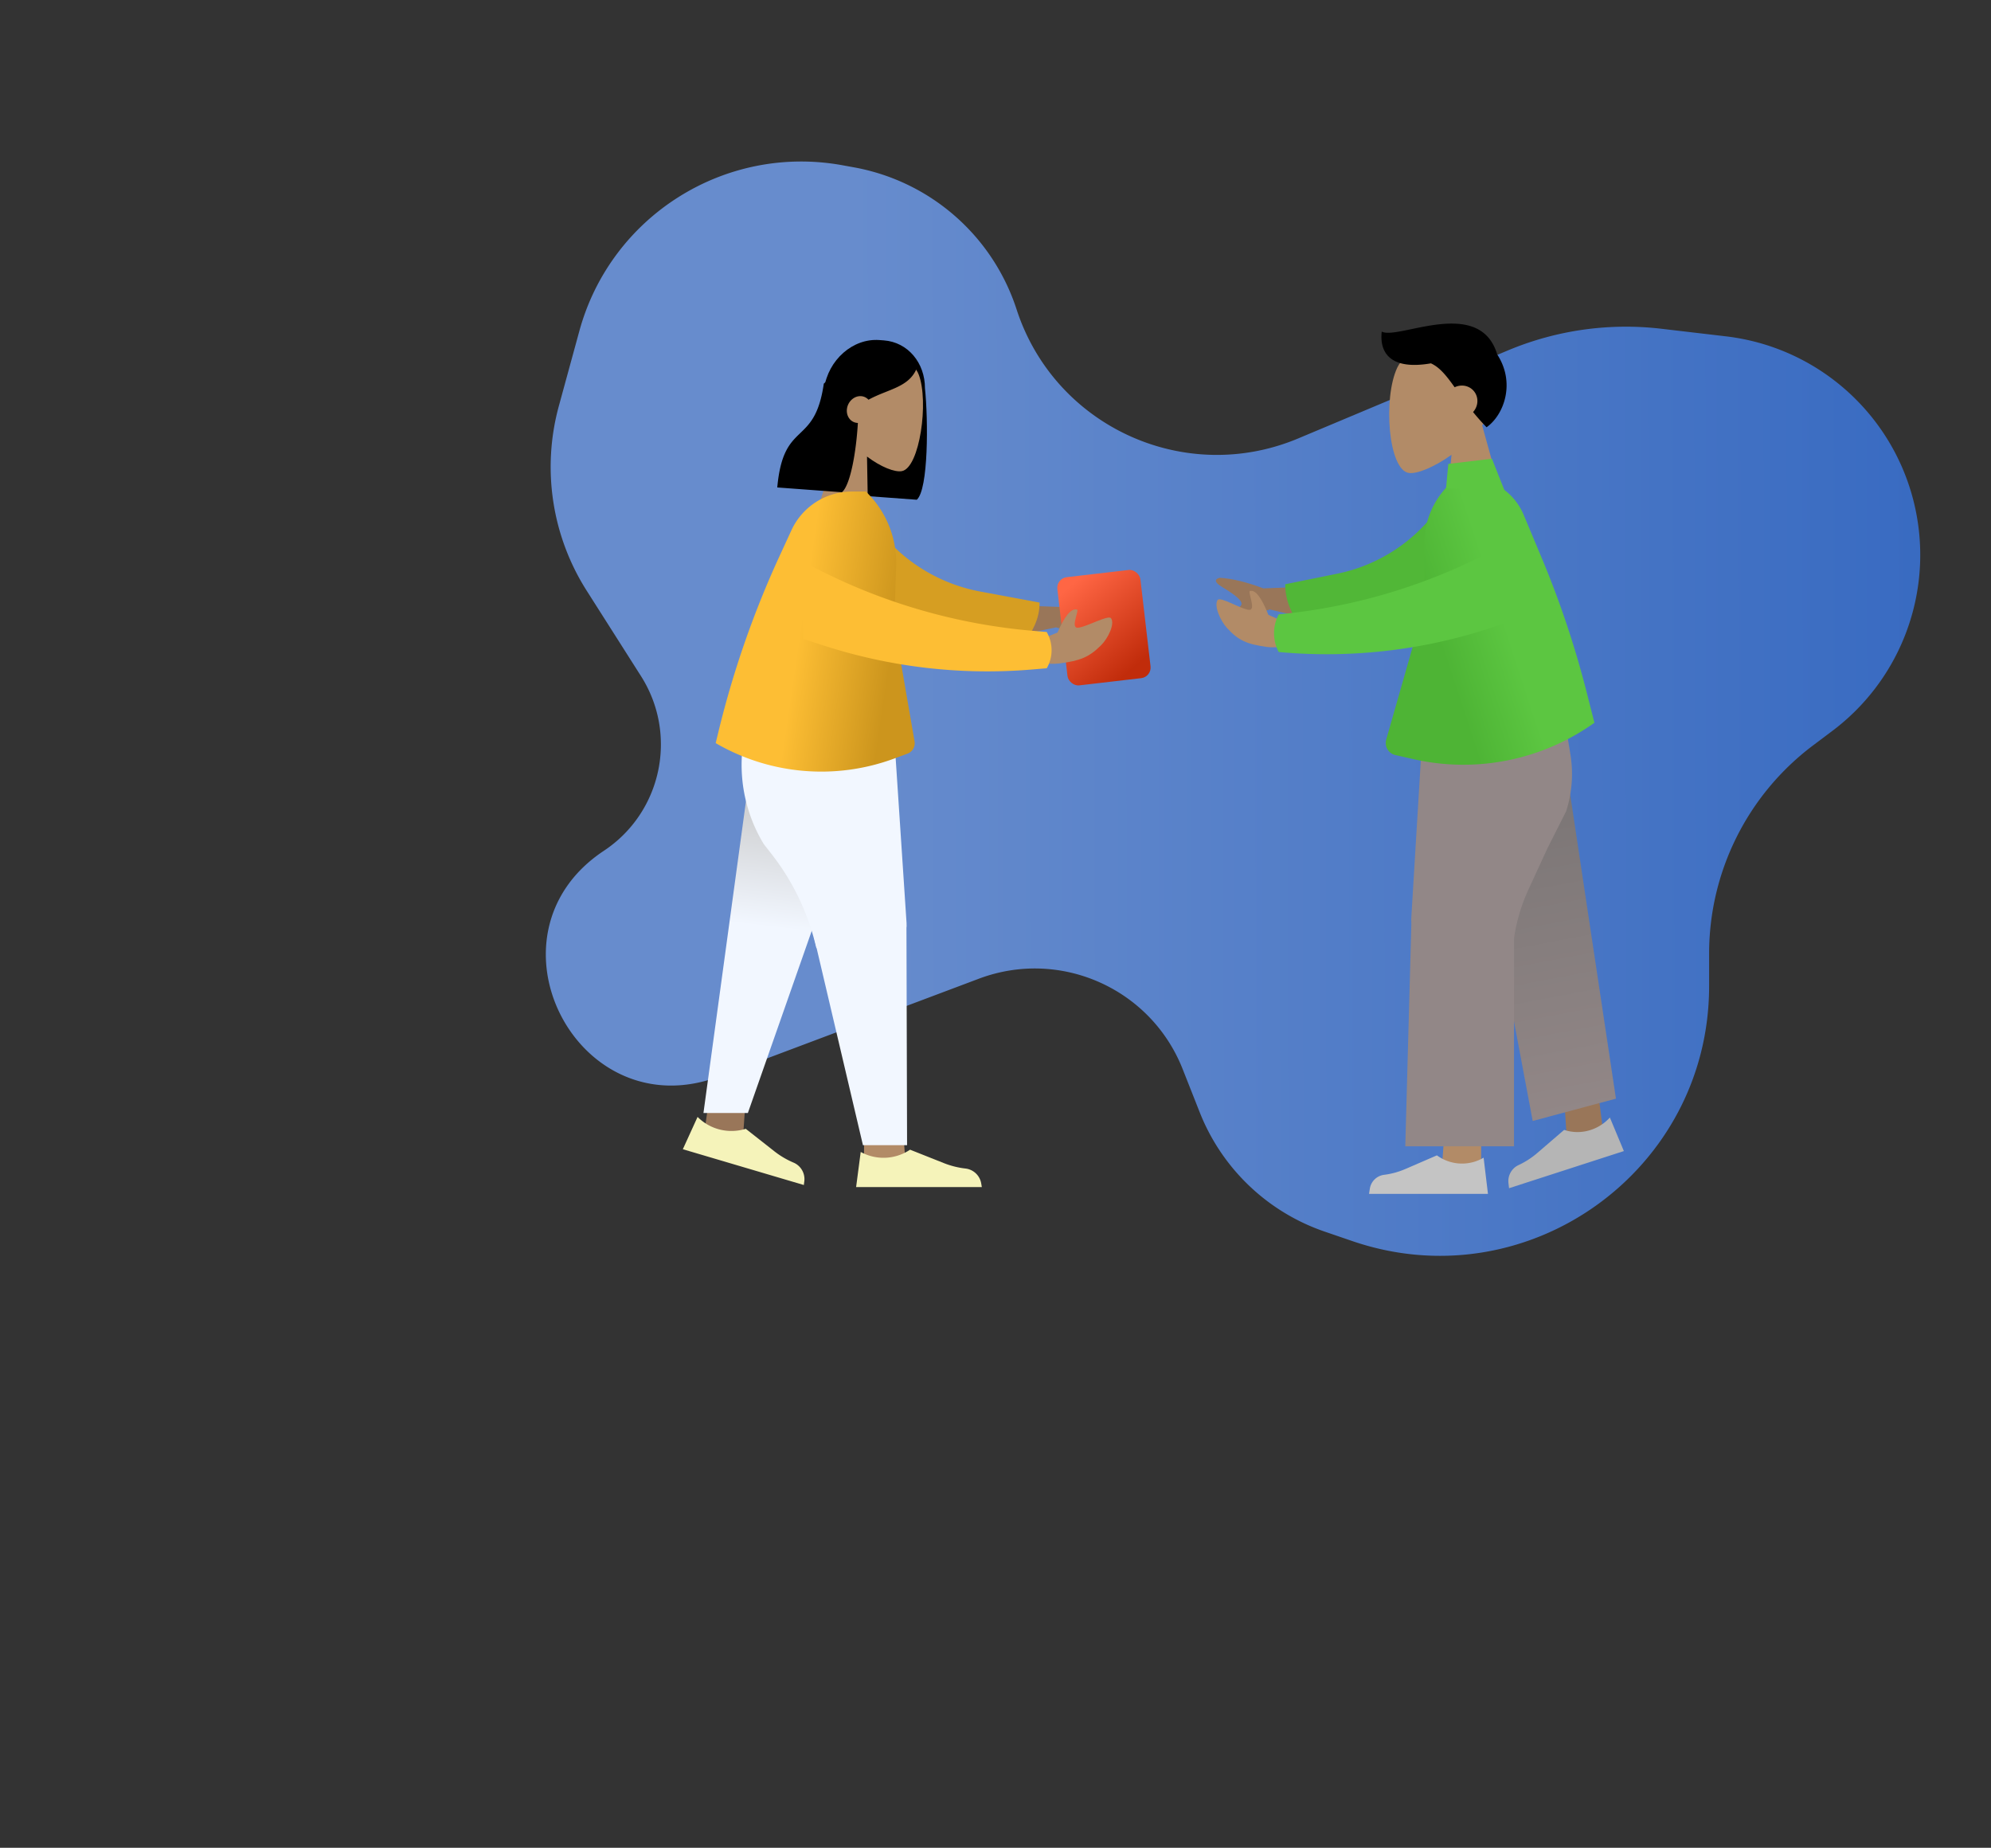 <svg xmlns="http://www.w3.org/2000/svg" width="749" height="695" fill="none" viewBox="0 0 749 695">
  <rect x="0" y="0" width="749" height="695" fill="#333333" stroke="none"/>
  <path fill="url(#paint0_linear)" d="M217.946 124.507c11.84-43.302 54.813-70.372 98.982-62.353l4.348.79a79.181 79.181 0 0161.158 53.426c14.322 44.05 63.229 66.456 105.941 48.534l78.844-33.083a114.845 114.845 0 0157.822-8.162l24.208 2.842c36.941 4.336 66.454 32.777 72.154 69.531a82.783 82.783 0 01-32.079 78.871l-7.26 5.454a97.924 97.924 0 00-39.105 78.291v12.234c0 69.553-68.439 118.451-134.238 95.91l-10.403-3.564a77.546 77.546 0 01-46.993-44.872l-6.422-16.258c-11.988-30.35-46.101-45.478-76.643-33.989l-97.728 36.762c-53.456 20.108-90.985-53.315-43.376-84.864 21.784-14.436 28-43.656 13.978-65.709l-20.43-32.132a86.76 86.76 0 01-10.475-69.435l7.717-28.224z"/>
  <path fill="#B28B67" fill-rule="evenodd" d="M557.571 159.981c4.472-5.921 7.356-12.881 6.463-20.211-2.575-21.117-32.946-12.946-38.378-1.521-5.431 11.425-3.402 38.604 4.383 39.649 3.105.416 9.549-2.205 16.013-6.846l-2.789 29.087 24.652-2.809-10.344-37.349z" clip-rule="evenodd"/>
  <path fill="#000" fill-rule="evenodd" d="M538.306 136.661c3.38 1.538 5.887 4.753 8.923 8.993a6.25 6.25 0 012.198-.608c3.35-.292 6.194 2.162 6.354 5.481.081 1.685-.546 3.269-1.621 4.459a86.32 86.32 0 005.073 5.712c6.534-4.584 10.977-16.674 4.015-27.364-6.607-22.053-37.245-5.336-43.45-8.612-.925 8.293 3.639 14.516 18.508 11.939z" clip-rule="evenodd"/>
  <path fill="#997659" fill-rule="evenodd" d="M371.142 227.29l28.682 1.029c6.477-2.252 12.198-3.532 17.162-3.842 1.312.197 3.227 1.078-.675 3.249-3.902 2.172-7.937 4.625-7.828 6.184.109 1.559 3.136 1.54 2.935 3.871-.134 1.553-4.855.947-14.162-1.819l-25.132 5.341-.982-14.013zM502.474 220.237l-27.213 1.068c-6.145-2.337-11.573-3.666-16.283-3.986-1.244.204-3.062 1.118.641 3.371 3.702 2.254 7.53 4.8 7.427 6.418-.104 1.618-2.976 1.598-2.785 4.016.128 1.613 4.606.984 13.436-1.887l23.846 5.543.931-14.543z" clip-rule="evenodd"/>
  <path fill="#997659" d="M280.366 415.515l-13.654-1.865-1.615 11.394 14.469 1.976.8-11.505zM588.601 415.574l12.955-1.935 1.532 11.825-13.728 2.05-.759-11.94z"/>
  <path fill="#B28B67" d="M339.922 427.735h-14.876v11.503h15.765l-.889-11.503zM543.132 429.439h14.072v11.93h-14.912l.84-11.93z"/>
  <path fill="#F5F3BA" d="M302.57 444.362a6.735 6.735 0 00-4.054-7.083 31.83 31.83 0 01-7.235-4.276l-10.734-8.438c-6.33 1.966-13.204.332-17.905-4.256l-.22-.214-5.545 12.154 45.517 13.46.176-1.347z"/>
  <path fill="#B5B5B5" d="M567.474 445.009c-.337-2.822 1.205-5.593 3.78-6.789a30.666 30.666 0 007.067-4.561l10.108-8.692c5.939 2.017 12.598.269 17.041-4.474l.155-.165 5.262 12.614-43.186 13.968-.227-1.901z"/>
  <path fill="#D69E22" d="M391.085 226.636l-22.29-4.14a63.028 63.028 0 01-41.732-28.24L306.3 211.085a152.281 152.281 0 0074.205 28.119l6.47.64 2.074-4.3a20.504 20.504 0 002.036-8.908z"/>
  <path fill="#51B737" d="M483.495 219.751l19.547-3.965a61.928 61.928 0 0041.257-29.625l19.721 17.458a140.008 140.008 0 01-71.705 29.303l-4.917.531-1.939-4.392a23.05 23.05 0 01-1.964-9.31z"/>
  <path fill="url(#paint1_linear)" d="M313.039 328.251l-31.258-35.363-17.148 125.743h16.707l31.699-90.38z"/>
  <path fill="url(#paint2_linear)" d="M558.482 325.234l30.463-38.026 18.959 126.015-31.315 8.401-18.107-96.39z"/>
  <path fill="#F2F7FF" d="M332.047 356.583c5.204 0 9.324-4.401 8.981-9.594l-6.101-92.233h-51.925l-1.738 15.157-1.372 7.636a57.387 57.387 0 007.455 39.968l2.85 3.637a90.008 90.008 0 0116.386 33.327l.535 2.102h24.929z"/>
  <path fill="#928787" d="M539.922 354.453c-5.184 0-9.297-4.368-8.984-9.543l5.809-96.119h49.227l1.648 15.727 3.154 19.219a45.55 45.55 0 01-1.619 21.422l-7.03 13.926-7.125 15.471a67.183 67.183 0 00-5.656 19.897h-29.424z"/>
  <path fill="#F2F7FF" d="M341 348l-34.7 4.749 18.331 77.968h16.605L341 348z"/>
  <path fill="#928787" d="M531 345.5l38.559 5.119v80.524h-40.902L531 345.5z"/>
  <path fill="#F5F3BA" d="M369.128 445.127a6.796 6.796 0 00-5.926-5.619 31.937 31.937 0 01-8.15-2.047l-12.689-5.04a17.863 17.863 0 01-18.301.994l-.27-.141-1.728 13.207h47.292l-.228-1.354z"/>
  <path fill="#C4C4C4" d="M515.327 447.08a6.206 6.206 0 015.364-5.207 29.19 29.19 0 007.965-2.173l11.902-5.148a15.97 15.97 0 0017.388.98l.179-.102 1.634 13.608h-44.736l.304-1.958z"/>
  <path fill="#000" fill-rule="evenodd" d="M347.961 146.029c1.253 11.803 1.341 38.132-3.08 41.935l-24.314-1.796.012-.141c-8.859-1.751-14.694-10.584-13.268-20.68l2.706-19.161c1.53-10.834 10.841-19.021 20.797-18.285l1.676.124c9.042.667 15.505 8.463 15.471 18.004z" clip-rule="evenodd"/>
  <path fill="#B28B67" fill-rule="evenodd" d="M317.109 162.187c-3.408-5.177-5.4-11.375-4.162-18.087 3.569-19.339 28.817-13.335 32.679-3.193 3.863 10.141.361 34.971-6.317 36.288-2.663.525-7.963-1.556-13.145-5.475l.462 26.338-20.744-1.394 11.227-34.477z" clip-rule="evenodd"/>
  <path fill="#000" fill-rule="evenodd" d="M322.726 159.082c-.64 10.935-2.803 23.318-5.993 26.059l-24.331-1.8c2.35-25.784 14.017-14.869 17.506-39.051.942-.81 1.839-1.614 2.709-2.3l.076-.714c5.57-9.093 11.594-13.4 18.071-12.921 9.716.719 12.071 5.875 14.079 10.254-3.007 7.161-10.74 7.683-18.13 11.739a4.082 4.082 0 00-2.746-1.34c-2.548-.189-4.939 1.911-5.34 4.69-.401 2.779 1.34 5.185 3.888 5.374.071.005.141.008.211.01z" clip-rule="evenodd"/>
  <path fill="url(#paint3_linear)" d="M325.737 184.882h-5.29a25 25 0 00-22.706 14.539l-4.461 9.682a361.974 361.974 0 00-22.993 66.058l-1.055 4.341a79.028 79.028 0 0067.078 5.838l5.066-1.868a4.183 4.183 0 002.673-4.638l-6.597-38.05a60.348 60.348 0 01-.853-12.381l.527-15.474a37.14 37.14 0 00-11.389-28.047z"/>
  <path fill="url(#paint4_linear)" d="M547.617 180.119c10.655-2.184 21.365 3.474 25.568 13.505l6.793 16.216a362.047 362.047 0 0116.983 50.791l2.848 11.218a84.905 84.905 0 01-68.103 13.678l-6.788-1.541a4.64 4.64 0 01-3.436-5.799l12.263-42.964a53.794 53.794 0 002.066-14.761v-16.04a30.916 30.916 0 0111.806-24.303z"/>
  <path fill="#B28B67" fill-rule="evenodd" d="M488.253 236.129l-11.084-4.857c-2.53-6.352-4.765-9.358-6.707-9.016-1.634-.572 2.393 7.291-.549 7.122-2.941-.168-10.917-5.211-11.878-3.676-1.422 2.271 1.156 7.868 3.502 10.442 4.385 4.81 7.557 6.124 15.022 7.188 3.903.557 8.545-1.024 13.489 1.997l-1.795-9.2z" clip-rule="evenodd"/>
  <path fill="#5CC641" d="M481.028 231.07a215.507 215.507 0 0084.267-26.024l2.559-1.417v30.097l-2.73.97a197.203 197.203 0 01-84.096 10.538 15.143 15.143 0 01-.334-13.444l.334-.72zM544.848 174.482l16.403-1.955L566 184.5l-22.004-.896.852-9.122z"/>
  <rect width="31.451" height="40.96" x="397.311" y="217.555" fill="url(#paint5_linear)" rx="4" transform="rotate(-6.636 397.311 217.555)"/>
  <path fill="#B28B67" fill-rule="evenodd" d="M386.13 242.603l11.683-4.68c2.666-6.121 5.023-9.017 7.069-8.688 1.723-.551-2.522 7.026.579 6.863 3.1-.162 11.506-5.021 12.519-3.542 1.499 2.188-1.218 7.581-3.691 10.061-4.622 4.635-7.965 5.901-15.833 6.927-4.113.537-9.006-.987-14.217 1.924l1.891-8.865z" clip-rule="evenodd"/>
  <path fill="#FDBE34" d="M393.78 237.713l-5.208-.444a219.003 219.003 0 01-79.986-22.669l-6.547-3.302v28.972l7.839 2.536a199.993 199.993 0 0078.308 9.011l5.594-.47a13.579 13.579 0 00.34-12.967l-.34-.667z"/>
  <defs>
    <linearGradient id="paint0_linear" x1="1282" x2="224.331" y1="208" y2="210.263" gradientUnits="userSpaceOnUse">
      <stop offset=".359" stop-color="#245CBC"/>
      <stop offset=".909" stop-color="#678CCD"/>
    </linearGradient>
    <linearGradient id="paint1_linear" x1="300.023" x2="293.791" y1="296.05" y2="349.274" gradientUnits="userSpaceOnUse">
      <stop stop-color="#C7C7C7"/>
      <stop offset="1" stop-color="#F2F7FF"/>
    </linearGradient>
    <linearGradient id="paint2_linear" x1="571.14" x2="595.312" y1="290.584" y2="418.074" gradientUnits="userSpaceOnUse">
      <stop stop-color="#797474"/>
      <stop offset="1" stop-color="#928787"/>
    </linearGradient>
    <linearGradient id="paint3_linear" x1="301.494" x2="338.796" y1="231.84" y2="237.326" gradientUnits="userSpaceOnUse">
      <stop offset=".005" stop-color="#FDBE34"/>
      <stop offset=".942" stop-color="#CC951D"/>
    </linearGradient>
    <linearGradient id="paint4_linear" x1="535.184" x2="559.687" y1="222.332" y2="214.286" gradientUnits="userSpaceOnUse">
      <stop stop-color="#4EB435"/>
      <stop offset="1" stop-color="#5CC641"/>
    </linearGradient>
    <linearGradient id="paint5_linear" x1="401.264" x2="423.334" y1="221.605" y2="253.668" gradientUnits="userSpaceOnUse">
      <stop stop-color="#F64"/>
      <stop offset="1" stop-color="#C12C0B"/>
    </linearGradient>
  </defs>
</svg>
